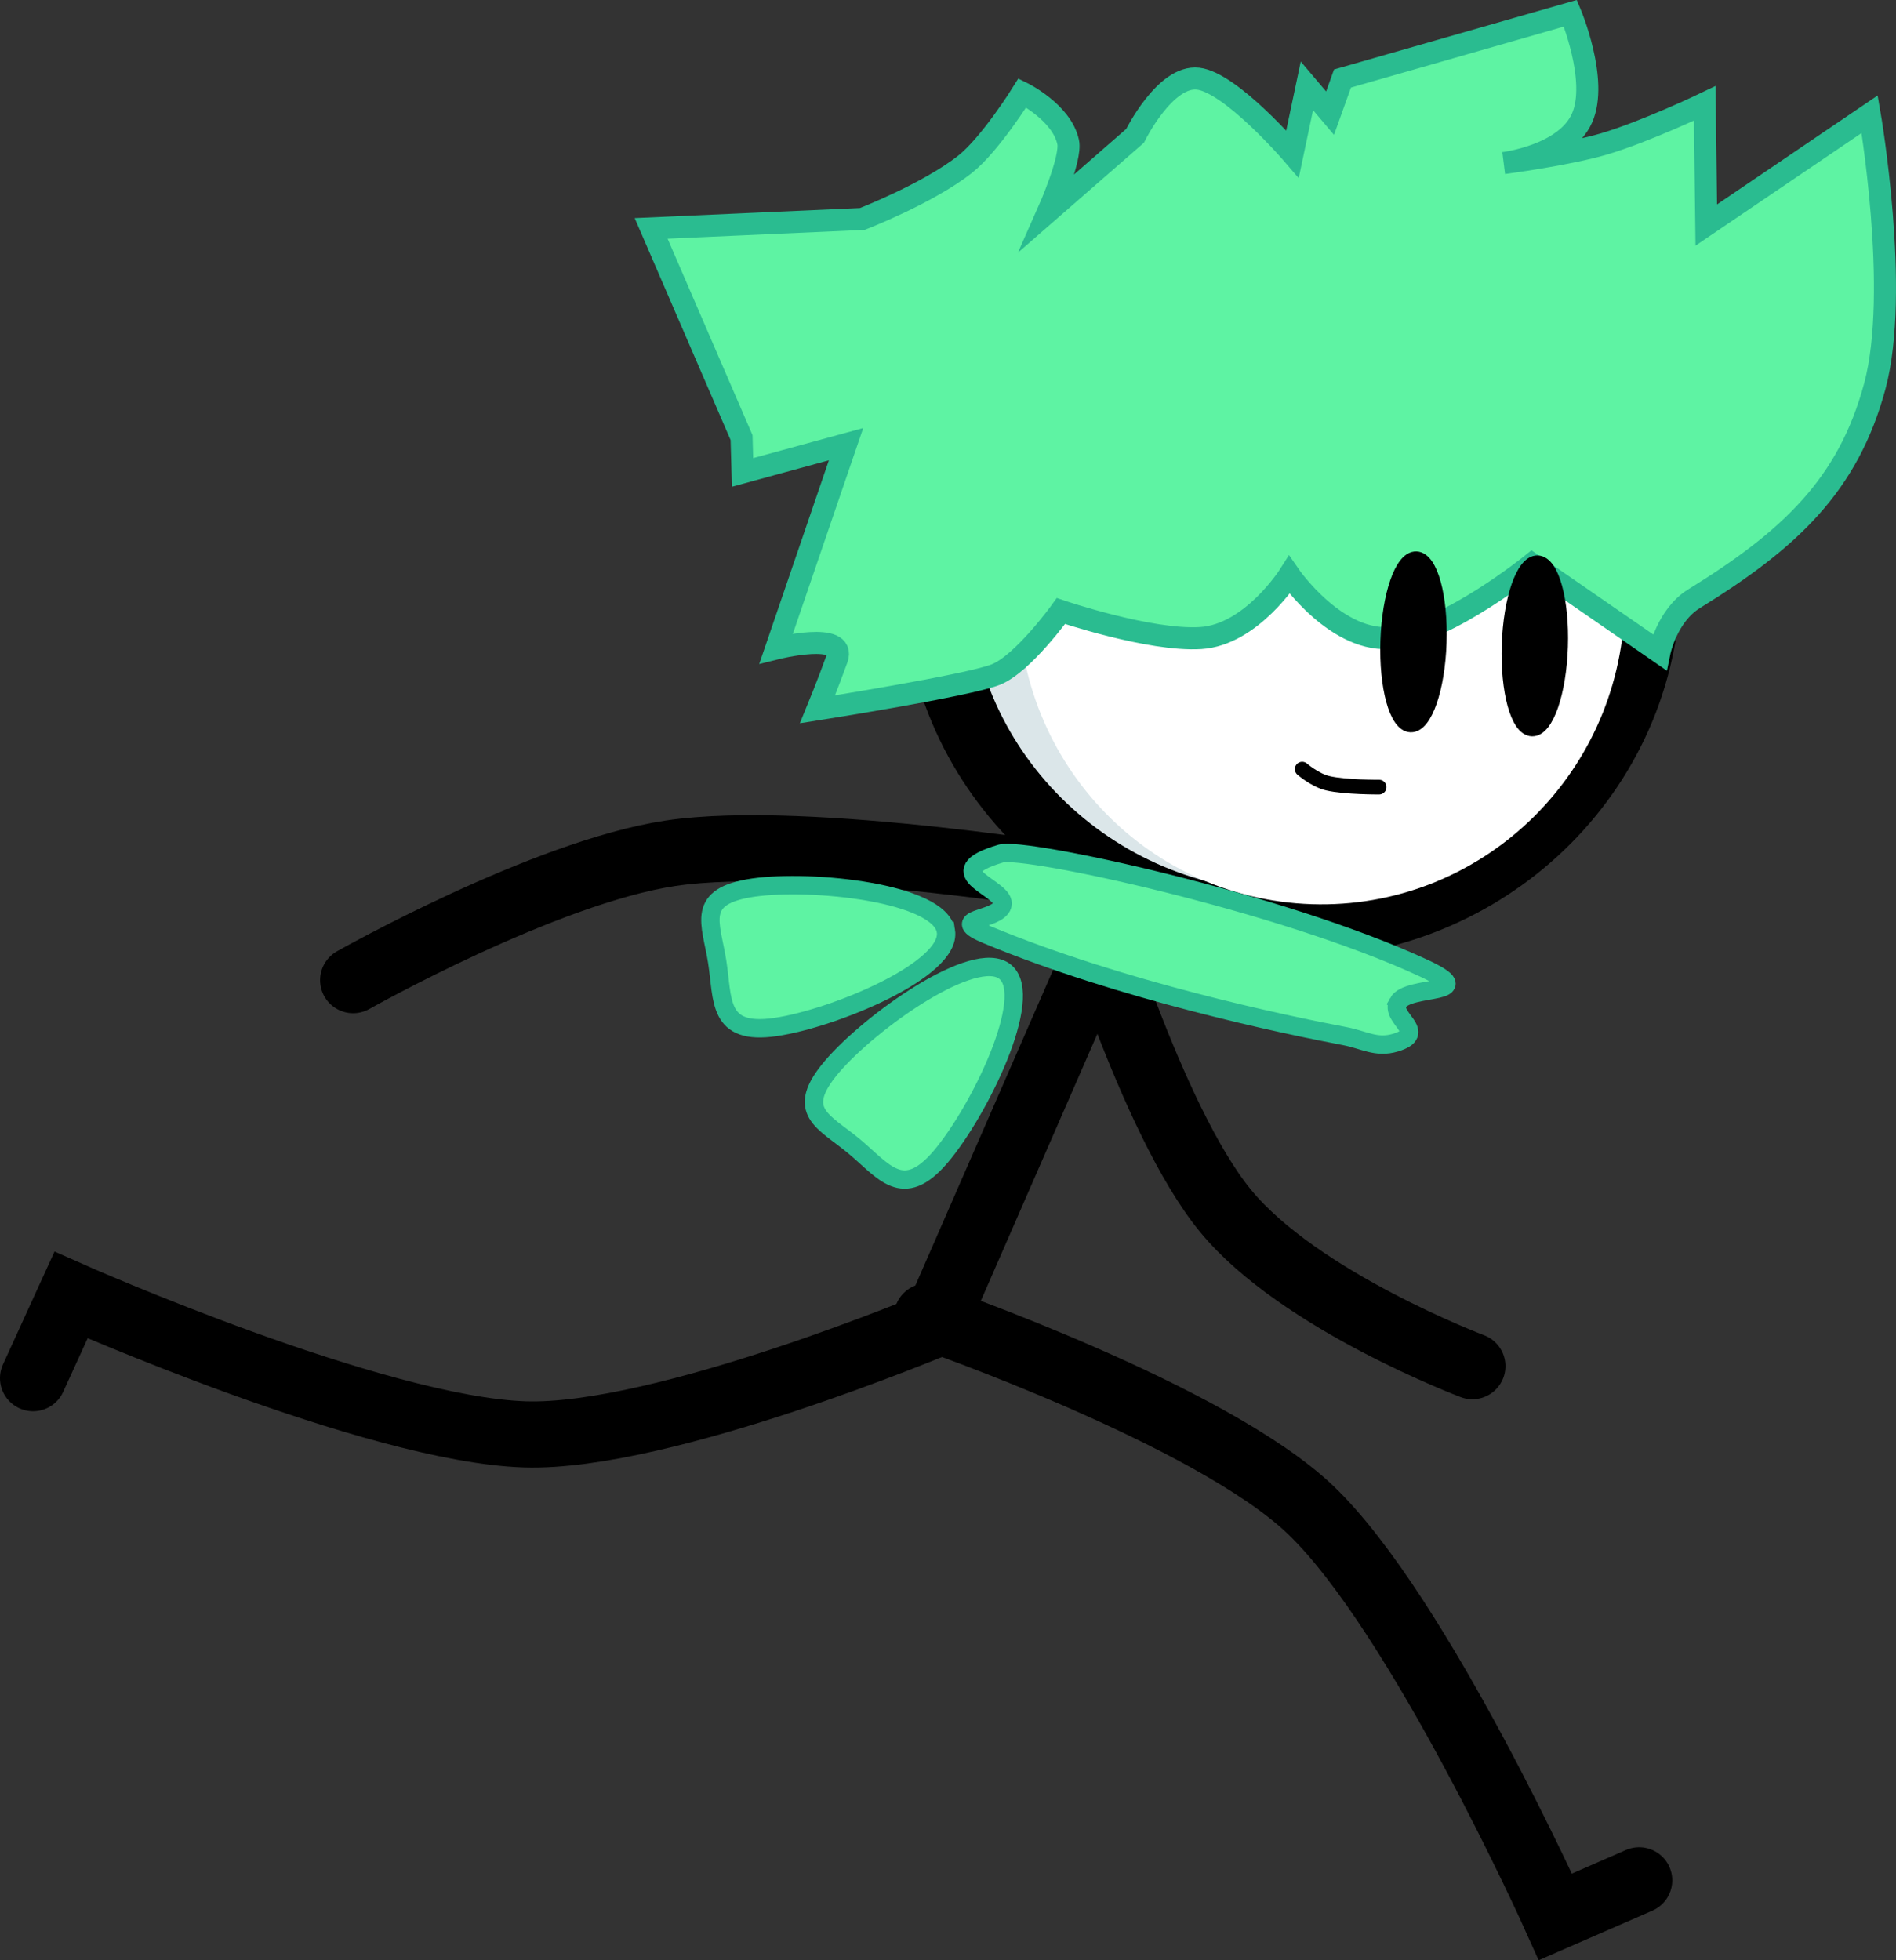 <svg version="1.1" xmlns="http://www.w3.org/2000/svg" xmlns:xlink="http://www.w3.org/1999/xlink" width="257.932" height="266.63" viewBox="0,0,257.932,266.63"><rect x="0" y="0" width="257.932" height="266.63" fill="#333333" stroke="none"/><g transform="translate(-112.604,-123.99)"><g data-paper-data="{&quot;isPaintingLayer&quot;:true}" fill-rule="nonzero" stroke-linejoin="miter" stroke-miterlimit="10" stroke-dasharray="" stroke-dashoffset="0" style="mix-blend-mode: normal"><path d="M160.648,257.309c0,0 26.006,-14.685 43.172,-17.258c18.613,-2.79 58.192,3.929 58.192,3.929" data-paper-data="{&quot;origRot&quot;:0}" fill="none" stroke="#000000" stroke-width="9" stroke-linecap="round"/><path d="M312.904,309.814c0,0 -23.502,-8.862 -33.574,-21.118c-10.176,-12.383 -19.441,-43.667 -19.441,-43.667" data-paper-data="{&quot;origRot&quot;:0,&quot;index&quot;:null}" fill="none" stroke="#000000" stroke-width="9" stroke-linecap="round"/><path d="M239.703,304.193l28.363,-64.968" data-paper-data="{&quot;origRot&quot;:0}" id="ID0.8172772801481187" fill="none" stroke="#000000" stroke-width="9" stroke-linecap="round"/><path d="M240.431,303.834c0,0 -37.596,15.847 -56.403,15.259c-20.444,-0.639 -61.761,-18.953 -61.761,-18.953l-5.164,11.306" data-paper-data="{&quot;origRot&quot;:0,&quot;index&quot;:null}" id="ID0.7014842056669295" fill="none" stroke="#000000" stroke-width="9" stroke-linecap="round"/><path d="M289.891,155.319c26.733,0.886 47.703,22.768 46.837,48.874c-0.866,26.106 -23.238,46.551 -49.971,45.665c-26.733,-0.886 -47.703,-22.768 -46.837,-48.874c0.866,-26.106 23.238,-46.551 49.971,-45.665z" data-paper-data="{&quot;index&quot;:null}" fill="#dbe6e9" stroke="#000000" stroke-width="9" stroke-linecap="butt"/><path d="M293.775,163.782c22.765,0.755 40.602,19.99 39.84,42.964c-0.762,22.974 -19.834,40.986 -42.598,40.231c-22.765,-0.755 -40.602,-19.99 -39.84,-42.964c0.762,-22.974 19.834,-40.986 42.598,-40.231z" data-paper-data="{&quot;index&quot;:null}" fill="#ffffff" stroke="none" stroke-width="0" stroke-linecap="butt"/><path d="M300.218,231.054c0,0 -4.626,0.026 -6.981,-0.526c-1.73,-0.405 -3.485,-1.924 -3.485,-1.924" id="ID0.6053896984085441" fill="none" stroke="#000000" stroke-width="2" stroke-linecap="round"/><path d="M227.701,184.405l-14.079,3.843l-0.136,-4.734l-12.301,-28.458l28.723,-1.281c0,0 8.916,-3.447 13.978,-7.434c3.436,-2.706 7.799,-9.714 7.799,-9.714c0,0 5.348,2.626 6.23,6.684c0.488,2.246 -2.718,9.469 -2.718,9.469l11.817,-10.307c0,0 4.089,-8.297 8.579,-7.78c4.49,0.518 12.846,10.249 12.846,10.249l1.956,-9.276l3.152,3.718l1.69,-4.712l31,-8.876c0,0 3.861,9.143 1.585,14.259c-2.275,5.116 -10.647,6.115 -10.647,6.115c0,0 8.741,-1.146 13.657,-2.605c5.755,-1.709 13.686,-5.512 13.686,-5.512l0.208,16.548l22.231,-15.073c0,0 4.165,24.075 0.703,36.968c-3.628,13.513 -11.618,20.92 -24.598,28.935c-3.693,2.28 -4.704,7.27 -4.704,7.27l-17.345,-11.989c0,0 -11.143,9.025 -18.808,10.011c-7.665,0.986 -14.195,-8.512 -14.195,-8.512c0,0 -5.155,8.143 -12.069,8.57c-6.914,0.427 -19.008,-3.677 -19.008,-3.677c0,0 -5.134,7.138 -8.837,8.633c-3.703,1.495 -24.278,4.735 -24.278,4.735c0,0 1.371,-3.334 2.646,-6.861c1.386,-3.833 -8.266,-1.421 -8.266,-1.421z" data-paper-data="{&quot;index&quot;:null,&quot;origRot&quot;:0}" fill="#5ef3a3" stroke="#2abc90" stroke-width="3" stroke-linecap="butt"/><path d="M324.902,211.96c-0.207,6.242 -1.942,11.25 -3.875,11.186c-1.933,-0.064 -3.333,-5.176 -3.126,-11.418c0.207,-6.242 1.942,-11.25 3.875,-11.186c1.933,0.064 3.333,5.176 3.126,11.418z" fill="#000000" stroke="#000000" stroke-width="2" stroke-linecap="butt"/><path d="M308.395,211.413c-0.207,6.242 -1.942,11.25 -3.875,11.186c-1.933,-0.064 -3.333,-5.176 -3.126,-11.418c0.207,-6.242 1.942,-11.25 3.875,-11.186c1.933,0.064 3.333,5.176 3.126,11.418z" fill="#000000" stroke="#000000" stroke-width="2" stroke-linecap="butt"/><g fill="#5ef3a3" stroke="#2abc90" stroke-width="2.5" stroke-linecap="butt"><path d="M302.793,260.363c-1.14,2.089 4.186,4.081 -0.345,5.445c-2.617,0.788 -4.241,-0.381 -6.927,-0.89c-8.055,-1.524 -30.383,-6.197 -48.616,-13.778c-5.689,-2.365 1.384,-1.835 2.061,-4.005c0.736,-2.359 -9.316,-4.362 -0.184,-7.049c3.13,-0.921 37.922,6.528 57.403,15.543c8.307,3.844 -2.028,2.232 -3.393,4.733z" data-paper-data="{&quot;origPos&quot;:null}"/><path d="M249.358,256.184c4.086,3.381 -3.588,19.037 -8.778,25.139c-5.19,6.102 -7.762,1.91 -11.848,-1.471c-4.086,-3.381 -8.138,-4.669 -2.948,-10.771c5.19,-6.102 19.488,-16.278 23.574,-12.897z" data-paper-data="{&quot;origPos&quot;:null,&quot;origRot&quot;:0,&quot;index&quot;:null}"/><path d="M241.287,250.634c0.83,5.238 -15.279,11.909 -23.208,13.055c-7.928,1.146 -7.086,-3.699 -7.916,-8.937c-0.83,-5.238 -3.018,-8.884 4.91,-10.03c7.928,-1.146 25.383,0.674 26.213,5.912z" data-paper-data="{&quot;origPos&quot;:null,&quot;origRot&quot;:0,&quot;index&quot;:null}"/></g><path d="M238.719,303.054c0,0 38.566,13.313 52.172,26.31c14.79,14.129 33.312,55.353 33.312,55.353l11.394,-4.967" data-paper-data="{&quot;origRot&quot;:0,&quot;index&quot;:null}" id="ID0.7014842056669295" fill="none" stroke="#000000" stroke-width="9" stroke-linecap="round"/></g></g></svg>